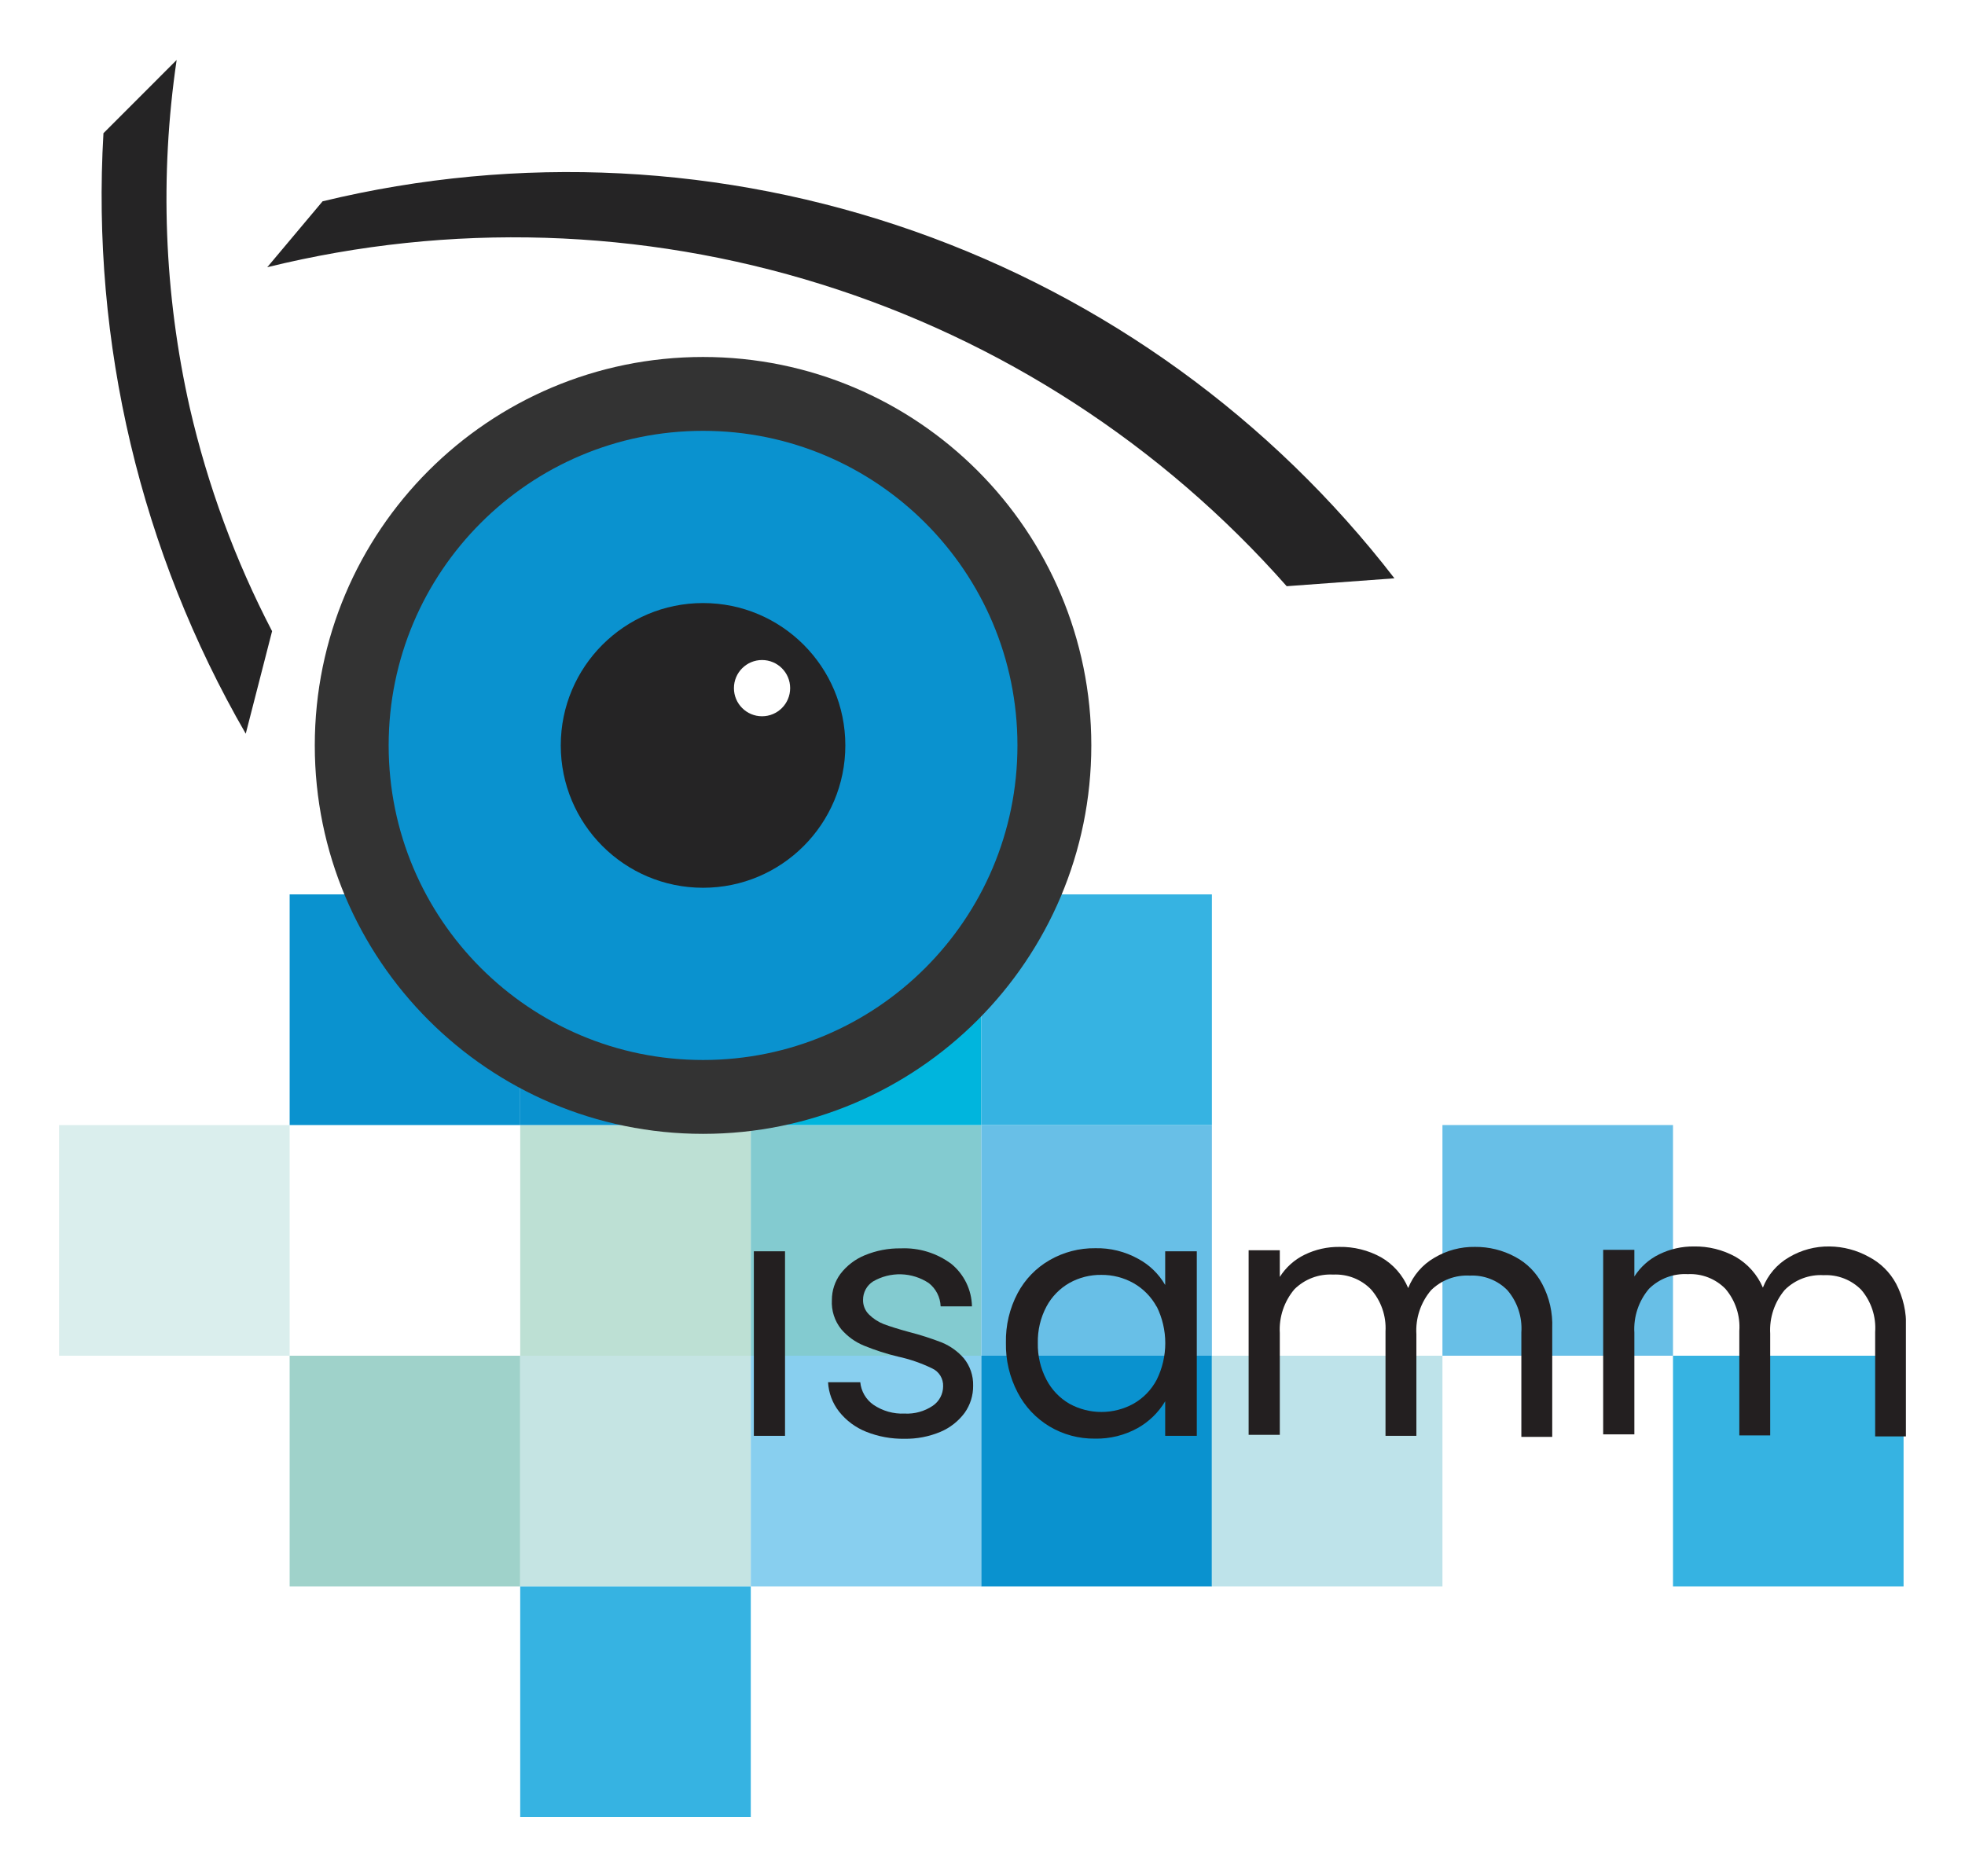 <svg width="133" height="127" viewBox="0 0 133 127" fill="none" xmlns="http://www.w3.org/2000/svg">
  <g filter="url(#filter0_d_103_4)">
    <g clip-path="url(#clip0_103_4)">
      <path d="M35.21 72.156H19.605V87.77H35.21V72.156Z" fill="white"/>
      <path d="M19.605 72.156H4V87.77H19.605V72.156Z" fill="#DAEEED"/>
      <path d="M50.816 72.156H35.21V87.77H50.816V72.156Z" fill="#BDE0D4"/>
      <path d="M66.421 72.156H50.816V87.77H66.421V72.156Z" fill="#83CBD0"/>
      <path d="M82.026 72.156H66.421V87.77H82.026V72.156Z" fill="#68BFE7"/>
      <path d="M50.816 56.541H35.21V72.156H50.816V56.541Z" fill="#0A92CF"/>
      <path d="M66.421 56.541H50.816V72.156H66.421V56.541Z" fill="#00B5DD"/>
      <path d="M82.026 56.541H66.421V72.156H82.026V56.541Z" fill="#36B3E2"/>
      <path d="M35.21 56.541H19.605V72.156H35.21V56.541Z" fill="#0A92CF"/>
      <path d="M47.586 70.252C60.718 70.252 71.365 59.599 71.365 46.458C71.365 33.317 60.718 22.664 47.586 22.664C34.453 22.664 23.806 33.317 23.806 46.458C23.806 59.599 34.453 70.252 47.586 70.252Z" fill="#0A92CF" stroke="#333333" stroke-width="5" stroke-miterlimit="10"/>
      <path d="M47.586 56.094C52.904 56.094 57.216 51.78 57.216 46.458C57.216 41.136 52.904 36.821 47.586 36.821C42.267 36.821 37.955 41.136 37.955 46.458C37.955 51.78 42.267 56.094 47.586 56.094Z" fill="#252425"/>
      <path d="M51.578 44.485C52.629 44.485 53.481 43.633 53.481 42.581C53.481 41.53 52.629 40.678 51.578 40.678C50.528 40.678 49.676 41.53 49.676 42.581C49.676 43.633 50.528 44.485 51.578 44.485Z" fill="white"/>
      <path d="M87.089 35.681C78.654 26.121 67.765 19.055 55.601 15.248C43.438 11.442 30.465 11.04 18.089 14.088L21.834 9.627C35.098 6.418 49.007 7.121 61.88 11.649C74.754 16.177 86.042 24.338 94.381 35.146L87.089 35.681Z" fill="#252425"/>
      <path d="M18.416 38.725L16.633 45.665C9.52 33.349 6.172 19.217 7.002 5.017L11.956 0.06C10.8 7.899 11.102 15.886 12.848 23.616C14.057 28.868 15.928 33.945 18.416 38.725Z" fill="#252425"/>
      <path d="M35.21 87.77H19.605V103.385H35.21V87.77Z" fill="#9FD2CA"/>
      <path d="M50.816 87.77H35.21V103.385H50.816V87.77Z" fill="#C5E4E3"/>
      <path d="M50.816 103.385H35.21V119H50.816V103.385Z" fill="#36B3E2"/>
      <path d="M66.421 87.77H50.816V103.385H66.421V87.77Z" fill="#88CFEF"/>
      <path d="M82.026 87.77H66.421V103.385H82.026V87.77Z" fill="#0A92CF"/>
      <path d="M97.631 87.77H82.026V103.385H97.631V87.77Z" fill="#BEE3EA"/>
      <path d="M113.236 72.156H97.631V87.77H113.236V72.156Z" fill="#68BFE7"/>
      <path d="M128.842 87.77H113.236V103.385H128.842V87.77Z" fill="#36B3E2"/>
      <path d="M53.134 80.701V93.193H51.024V80.701H53.134Z" fill="#231F20"/>
      <path d="M58.623 92.916C57.903 92.629 57.27 92.157 56.79 91.548C56.344 90.979 56.085 90.287 56.047 89.565H58.227C58.256 89.869 58.351 90.162 58.505 90.426C58.659 90.69 58.868 90.917 59.118 91.091C59.739 91.512 60.48 91.721 61.229 91.686C61.903 91.722 62.571 91.537 63.131 91.161C63.347 91.015 63.524 90.819 63.647 90.589C63.769 90.359 63.834 90.103 63.835 89.842C63.845 89.587 63.779 89.335 63.645 89.117C63.511 88.9 63.315 88.728 63.082 88.623C62.349 88.269 61.578 88.003 60.783 87.83C59.995 87.642 59.224 87.394 58.474 87.086C57.882 86.843 57.356 86.462 56.939 85.976C56.489 85.416 56.263 84.71 56.305 83.993C56.305 83.362 56.507 82.747 56.879 82.238C57.308 81.675 57.879 81.237 58.534 80.969C59.306 80.649 60.136 80.49 60.971 80.503C62.198 80.449 63.405 80.82 64.39 81.554C64.817 81.903 65.163 82.341 65.404 82.838C65.645 83.334 65.776 83.877 65.787 84.429H63.666C63.656 84.124 63.578 83.824 63.44 83.552C63.301 83.28 63.105 83.041 62.864 82.853C62.307 82.484 61.659 82.278 60.992 82.259C60.325 82.24 59.666 82.408 59.089 82.744C58.88 82.878 58.709 83.063 58.591 83.281C58.473 83.5 58.413 83.745 58.415 83.993C58.411 84.177 58.446 84.36 58.516 84.531C58.585 84.701 58.689 84.856 58.821 84.984C59.105 85.263 59.442 85.483 59.812 85.629C60.228 85.787 60.803 85.966 61.526 86.164C62.283 86.357 63.027 86.595 63.755 86.878C64.322 87.114 64.827 87.477 65.232 87.939C65.658 88.461 65.883 89.119 65.866 89.793C65.875 90.453 65.674 91.099 65.291 91.637C64.868 92.206 64.3 92.651 63.647 92.926C62.878 93.247 62.052 93.406 61.219 93.392C60.331 93.407 59.448 93.245 58.623 92.916Z" fill="#231F20"/>
      <path d="M68.878 83.537C69.376 82.6 70.128 81.823 71.048 81.296C71.985 80.757 73.049 80.48 74.129 80.493C75.143 80.469 76.145 80.715 77.032 81.207C77.796 81.616 78.431 82.231 78.865 82.982V80.701H81.005V93.193H78.865V90.854C78.413 91.611 77.771 92.236 77.002 92.668C76.118 93.157 75.12 93.404 74.109 93.382C73.029 93.396 71.966 93.111 71.038 92.559C70.118 92.008 69.37 91.212 68.878 90.259C68.333 89.22 68.061 88.061 68.085 86.888C68.061 85.722 68.333 84.568 68.878 83.537ZM78.291 84.459C77.926 83.787 77.38 83.23 76.715 82.853C76.052 82.482 75.305 82.291 74.545 82.298C73.79 82.287 73.045 82.475 72.385 82.843C71.727 83.218 71.188 83.771 70.83 84.439C70.427 85.198 70.226 86.048 70.245 86.908C70.226 87.773 70.427 88.63 70.83 89.396C71.184 90.075 71.723 90.639 72.385 91.022C73.049 91.387 73.793 91.578 74.55 91.578C75.307 91.578 76.052 91.387 76.715 91.022C77.385 90.643 77.932 90.078 78.291 89.396C78.672 88.626 78.871 87.778 78.871 86.918C78.871 86.058 78.672 85.21 78.291 84.439V84.459Z" fill="#231F20"/>
      <path d="M102.555 81.078C103.339 81.493 103.978 82.136 104.388 82.922C104.871 83.837 105.103 84.863 105.062 85.897V93.263H102.972V86.194C103.044 85.155 102.706 84.13 102.03 83.339C101.7 83.002 101.302 82.74 100.863 82.57C100.424 82.399 99.954 82.323 99.484 82.347C99.001 82.32 98.518 82.394 98.066 82.564C97.614 82.735 97.202 82.999 96.858 83.339C96.158 84.166 95.803 85.231 95.867 86.313V93.193H93.777V86.124C93.836 85.079 93.48 84.053 92.786 83.269C92.456 82.934 92.058 82.672 91.619 82.501C91.18 82.33 90.71 82.254 90.24 82.278C89.757 82.25 89.274 82.323 88.822 82.494C88.369 82.665 87.958 82.929 87.614 83.269C86.914 84.096 86.559 85.161 86.623 86.243V93.124H84.513V80.632H86.623V82.436C87.034 81.787 87.617 81.265 88.308 80.93C89.036 80.576 89.836 80.396 90.646 80.404C91.636 80.386 92.613 80.629 93.48 81.108C94.302 81.582 94.946 82.314 95.313 83.19C95.656 82.325 96.281 81.602 97.086 81.138C97.915 80.643 98.865 80.389 99.831 80.404C100.781 80.394 101.719 80.626 102.555 81.078Z" fill="#231F20"/>
      <path d="M126.493 81.078C127.276 81.484 127.918 82.116 128.336 82.893C128.815 83.809 129.047 84.834 129.01 85.867V93.233H126.919V86.164C126.992 85.126 126.654 84.1 125.978 83.309C125.647 82.973 125.25 82.712 124.811 82.541C124.372 82.37 123.902 82.294 123.432 82.318C122.949 82.289 122.466 82.363 122.013 82.534C121.561 82.705 121.15 82.969 120.806 83.309C120.106 84.136 119.751 85.201 119.815 86.283V93.164H117.725V86.095C117.798 85.056 117.459 84.031 116.783 83.24C116.453 82.903 116.055 82.641 115.616 82.47C115.178 82.299 114.707 82.224 114.237 82.248C113.754 82.221 113.271 82.295 112.819 82.465C112.367 82.636 111.955 82.9 111.611 83.24C110.911 84.067 110.556 85.132 110.621 86.214V93.094H108.51V80.602H110.621V82.407C111.035 81.757 111.621 81.235 112.315 80.9C113.04 80.546 113.837 80.366 114.643 80.374C115.633 80.355 116.611 80.598 117.477 81.078C118.3 81.555 118.947 82.285 119.32 83.16C119.659 82.296 120.281 81.573 121.083 81.108C121.913 80.613 122.863 80.359 123.828 80.374C124.761 80.383 125.677 80.625 126.493 81.078Z" fill="#231F20"/>
    </g>
  </g>
  <defs>
    <filter id="filter0_d_103_4" x="0" y="0" width="133" height="127" filterUnits="userSpaceOnUse" color-interpolation-filters="sRGB">
      <feFlood flood-opacity="0" result="BackgroundImageFix"/>
      <feColorMatrix in="SourceAlpha" type="matrix" values="0 0 0 0 0 0 0 0 0 0 0 0 0 0 0 0 0 0 127 0" result="hardAlpha"/>
      <feOffset dy="4"/>
      <feGaussianBlur stdDeviation="2"/>
      <feComposite in2="hardAlpha" operator="out"/>
      <feColorMatrix type="matrix" values="0 0 0 0 0 0 0 0 0 0 0 0 0 0 0 0 0 0 0.25 0"/>
      <feBlend mode="normal" in2="BackgroundImageFix" result="effect1_dropShadow_103_4"/>
      <feBlend mode="normal" in="SourceGraphic" in2="effect1_dropShadow_103_4" result="shape"/>
    </filter>
    <clipPath id="clip0_103_4">
      <rect width="125" height="119" fill="white" transform="translate(4)"/>
    </clipPath>
  </defs>
</svg>
